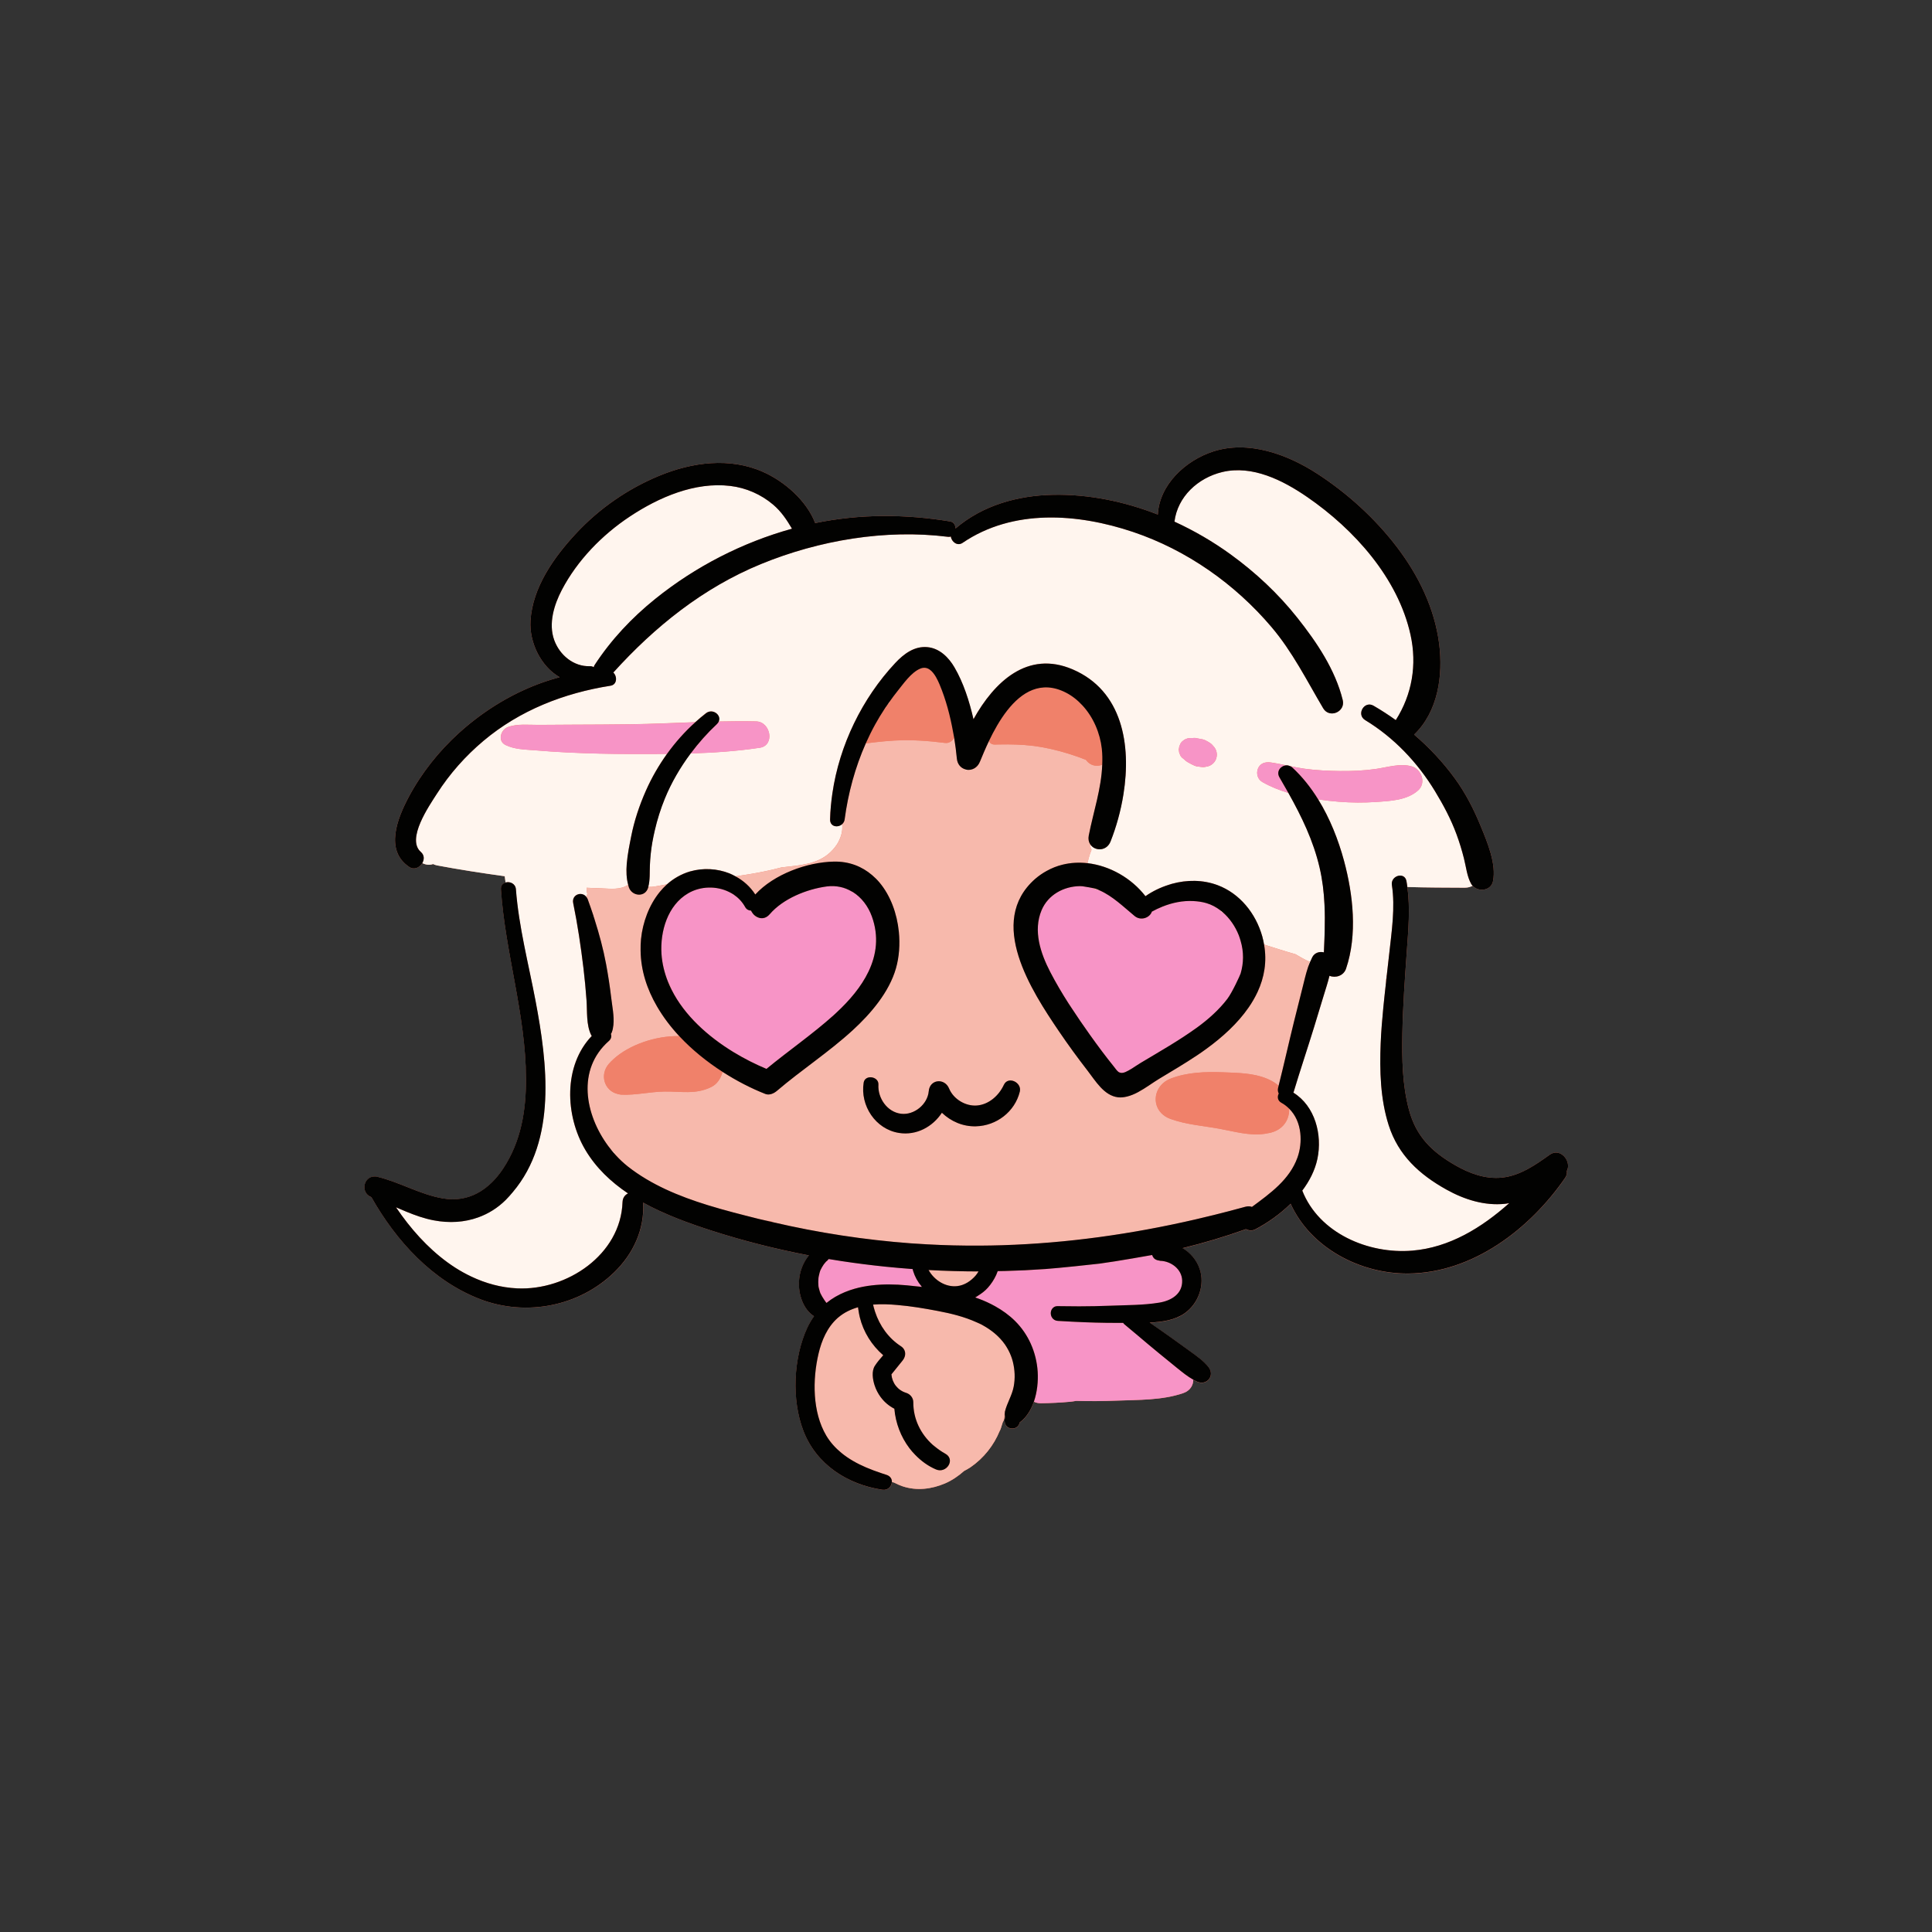 <svg xmlns="http://www.w3.org/2000/svg" xmlns:xlink="http://www.w3.org/1999/xlink" width="500" zoomAndPan="magnify" viewBox="0 0 375 375" height="500" preserveAspectRatio="xMidYMid meet" version="1.2"><rect x="0" y="0" width="375" height="375" fill="#333333" stroke="none"/><defs><clipPath id="0948104e2d"><path d="M 70 86 L 305 86 L 305 289.426 L 70 289.426 Z M 70 86 "/></clipPath><clipPath id="f876684b98"><path d="M 113 136 L 255 136 L 255 289.426 L 113 289.426 Z M 113 136 "/></clipPath><clipPath id="d844835356"><path d="M 70 86 L 305 86 L 305 289.426 L 70 289.426 Z M 70 86 "/></clipPath></defs><g id="3956e82339"><g clip-rule="nonzero" clip-path="url(#0948104e2d)"><path style=" stroke:none;fill-rule:nonzero;fill:#f0816a;fill-opacity:1;" d="M 300.801 224.129 C 298.02 226.125 295.043 228.203 291.543 228.57 C 288.305 228.914 285.176 227.742 282.414 226.148 C 277.855 223.512 274.871 220.555 273.488 215.441 C 272.188 210.621 272.105 205.504 272.199 200.539 C 272.301 195.25 272.688 189.945 273.059 184.668 C 273.352 180.551 273.746 176.289 273.168 172.168 C 276.875 172.281 280.602 172.289 284.305 172.301 C 284.926 172.301 285.426 172.152 285.836 171.922 C 286.941 173.195 289.406 172.898 289.785 171.07 C 290.484 167.711 288.684 163.465 287.422 160.391 C 286.082 157.109 284.453 153.914 282.355 151.051 C 280.062 147.906 277.406 145.09 274.484 142.586 C 279.125 138.113 280.133 131.105 279.336 124.922 C 278.453 118.066 275.324 111.676 271.168 106.219 C 266.91 100.629 261.535 95.742 255.641 91.922 C 249.887 88.195 242.355 85.422 235.523 87.617 C 230.09 89.363 225.035 94.09 224.734 99.871 C 218.23 97.328 211.285 95.902 204.402 96.039 C 197.523 96.176 190.742 98.07 185.469 102.578 C 185.453 101.934 185.133 101.324 184.406 101.207 C 175.555 99.758 166.906 99.75 158.227 101.527 C 156.531 97.113 152.184 93.398 148.117 91.598 C 141.648 88.727 134.367 89.703 127.992 92.332 C 121.902 94.844 116.355 98.668 111.863 103.488 C 107.566 108.09 103.363 113.984 102.969 120.477 C 102.707 124.734 105.008 129.383 108.629 131.445 C 101.391 133.348 94.633 137.246 89.129 142.227 C 85.191 145.789 81.809 150.035 79.312 154.727 C 77.156 158.797 74.598 165.066 79.445 168.285 C 80.414 168.93 81.477 168.371 81.973 167.52 C 82.637 167.855 83.383 167.965 84.07 167.707 C 84.297 167.82 84.539 167.918 84.824 167.969 C 89.168 168.785 93.559 169.465 97.973 170.074 C 98.02 170.48 98.09 170.887 98.137 171.297 C 97.609 171.453 97.191 171.887 97.242 172.625 C 98.07 184.965 102.055 196.871 102.109 209.312 C 102.137 215.535 101.152 221.57 97.664 226.844 C 94.941 230.953 90.996 233.48 85.977 232.621 C 81.559 231.867 77.629 229.473 73.285 228.43 C 70.699 227.805 69.707 231.469 72.109 232.395 C 76.926 240.906 83.984 248.66 93.266 252.199 C 102.102 255.57 112.398 253.605 119.23 246.965 C 122.922 243.375 125.152 238.621 124.844 233.438 C 129.086 235.773 133.762 237.465 138.191 238.891 C 144.344 240.875 150.641 242.461 157.02 243.684 C 155.848 245.09 155.188 246.91 155.094 248.766 C 154.969 251.188 155.871 254.129 158.016 255.488 C 157.527 256.176 157.086 256.914 156.703 257.742 C 153.992 263.605 153.629 271.727 155.961 277.77 C 158.477 284.285 164.516 288.152 171.262 289.172 C 172.367 289.336 173.086 288.504 173.117 287.668 C 173.254 287.707 173.391 287.73 173.527 287.77 C 174.094 288.066 174.664 288.32 175.195 288.496 C 177.934 289.406 180.824 289.047 183.426 287.934 C 184.797 287.344 186.027 286.5 187.137 285.512 C 187.535 285.293 187.949 285.09 188.32 284.836 C 190.949 283.031 192.898 280.551 194.047 277.73 C 194.156 277.551 194.234 277.359 194.297 277.148 C 194.316 277.031 194.367 276.922 194.398 276.809 C 194.477 276.566 194.562 276.324 194.633 276.074 C 194.641 276.055 194.652 276.039 194.656 276.023 C 194.832 275.75 194.926 275.449 194.938 275.133 C 194.98 274.949 194.988 274.766 194.969 274.582 C 194.992 274.453 195.023 274.332 195.043 274.203 C 195.004 274.496 195.027 274.793 195.129 275.074 C 194.746 275.992 195.191 277.293 196.488 277.293 C 197.324 277.293 197.789 276.75 197.934 276.117 C 199.25 275.145 200.129 273.691 200.68 272.086 C 201.082 272.27 201.527 272.383 202.012 272.379 C 203.891 272.355 205.82 272.258 207.695 272.09 C 208.082 272.051 208.48 271.996 208.871 271.918 C 211.453 271.984 214.043 271.973 216.625 271.871 C 220.926 271.707 225.57 271.82 229.668 270.41 C 231.023 269.941 231.609 268.883 231.609 267.816 C 231.859 267.953 232.105 268.094 232.363 268.207 C 234.277 269.035 235.875 267.016 234.559 265.363 C 233.578 264.125 232.262 263.227 230.988 262.297 C 229.785 261.418 228.578 260.555 227.367 259.688 C 225.973 258.688 224.559 257.719 223.148 256.734 C 225.598 256.633 228.059 256.266 229.965 254.918 C 232.613 253.051 233.922 249.418 232.855 246.309 C 232.27 244.598 231.062 243.184 229.551 242.289 C 233.711 241.27 237.812 240.051 241.844 238.602 C 242.391 238.887 243.047 238.957 243.66 238.637 C 246.012 237.406 248.438 235.707 250.508 233.668 C 254.367 242.223 264.023 247.297 273.324 247.219 C 285.887 247.109 296.938 238.574 303.793 228.656 C 304.098 228.215 304.176 227.758 304.121 227.324 C 305.117 225.418 302.852 222.656 300.801 224.129 Z M 300.801 224.129 "/></g><path style=" stroke:none;fill-rule:nonzero;fill:#fff5ee;fill-opacity:1;" d="M 237.141 177.176 C 237.062 177.016 236.969 176.863 236.883 176.707 C 237.027 176.816 237.172 176.93 237.309 177.047 C 237.246 177.086 237.195 177.133 237.141 177.176 Z M 187.438 150.113 C 187.5 149.879 187.559 149.641 187.633 149.402 C 187.547 149.387 187.469 149.355 187.391 149.332 C 187.41 149.59 187.422 149.855 187.438 150.113 Z M 114.52 129.309 C 114.809 129.297 115.039 129.379 115.246 129.496 C 115.289 129.371 115.312 129.238 115.398 129.109 C 118.609 124.188 122.617 119.922 127.188 116.246 C 134.969 109.98 144.102 105.293 153.73 102.621 C 152.723 100.93 151.684 99.32 150.059 97.941 C 147.727 95.965 144.824 94.691 141.785 94.324 C 134.895 93.484 127.891 96.52 122.262 100.25 C 116.887 103.812 112.059 108.758 109.059 114.5 C 107.551 117.379 106.418 121.035 107.574 124.234 C 108.629 127.156 111.344 129.422 114.52 129.309 Z M 213.434 172.824 C 213.195 172.719 212.969 172.602 212.73 172.516 C 212.824 172.598 212.926 172.672 213.027 172.746 C 213.242 172.801 213.41 172.832 213.434 172.824 Z M 115.168 177.695 C 115.25 177.953 115.328 178.215 115.406 178.473 C 115.383 178.27 115.363 178.066 115.34 177.871 C 115.285 177.816 115.227 177.758 115.168 177.695 Z M 98.129 171.301 C 98.082 170.898 98.012 170.492 97.961 170.078 C 93.547 169.465 89.156 168.793 84.812 167.973 C 84.527 167.922 84.281 167.824 84.059 167.711 C 83.375 167.969 82.629 167.859 81.961 167.527 C 82.359 166.848 82.402 165.988 81.688 165.367 C 78.805 162.859 83.324 156.375 84.809 154.051 C 87.285 150.184 90.34 146.742 93.852 143.789 C 100.895 137.867 109.477 134.52 118.504 133.098 C 119.797 132.895 119.836 131.285 119.043 130.539 C 127.105 121.621 136.5 114.078 147.715 109.48 C 158.965 104.867 171.875 102.668 183.996 104.195 C 184.203 104.227 184.391 104.203 184.559 104.141 C 184.684 105.145 185.809 106.07 186.832 105.371 C 196.617 98.711 209.188 99.637 219.934 103.254 C 230.34 106.762 239.676 113.324 246.77 121.676 C 250.879 126.512 253.629 132.062 256.832 137.48 C 258.039 139.52 261.188 138.164 260.625 135.887 C 259.172 129.98 255.566 124.645 251.832 119.934 C 248.09 115.211 243.668 111.086 238.789 107.555 C 235.445 105.137 231.797 103.008 227.961 101.25 C 228.566 96.418 232.496 92.77 237.219 91.629 C 243.074 90.211 249.066 93.258 253.754 96.488 C 262.848 102.75 271.355 112.195 273.785 123.223 C 275.066 129.023 274.086 134.805 270.922 139.773 C 269.535 138.777 268.094 137.844 266.605 136.98 C 264.801 135.934 263.199 138.695 264.977 139.77 C 270.559 143.152 275.152 148 278.531 153.566 C 280.156 156.242 281.629 159 282.711 161.941 C 283.273 163.465 283.75 165.023 284.148 166.602 C 284.574 168.242 284.734 170.137 285.586 171.617 C 285.652 171.738 285.75 171.82 285.836 171.922 C 285.426 172.152 284.918 172.301 284.305 172.301 C 280.598 172.289 276.875 172.273 273.168 172.168 C 273.117 171.785 273.066 171.398 272.992 171.016 C 272.641 169.141 269.883 169.961 270.164 171.793 C 270.836 176.129 270.117 180.801 269.648 185.117 C 269.496 186.504 269.336 187.887 269.176 189.277 C 268.973 189.438 269.242 189.898 269.016 190.023 C 269.004 190.266 269.016 190.512 269.02 190.758 C 268.84 192.363 268.66 193.973 268.504 195.582 C 268.281 197.883 268.09 200.184 267.996 202.496 C 267.781 207.781 267.922 213.336 269.551 218.414 C 271.414 224.227 275.512 227.984 280.777 230.91 C 284.215 232.824 288.141 234.074 292.105 233.66 C 292.395 233.633 292.672 233.574 292.949 233.527 C 287.578 238.309 281.336 242.148 274.137 242.746 C 265.605 243.457 256.016 239.363 252.773 231.098 C 254.184 229.215 255.246 227.141 255.711 224.926 C 256.695 220.25 255.262 214.68 251.039 212.078 C 251.055 212.043 251.082 212.02 251.094 211.98 C 252.348 207.793 253.75 203.633 255.039 199.449 C 255.672 197.395 256.297 195.344 256.914 193.289 C 257.297 192.023 257.734 190.719 258.055 189.398 C 259.195 189.875 260.789 189.438 261.27 188.016 C 263.504 181.422 262.656 173.668 260.871 167.062 C 259.77 162.992 258.141 158.844 255.859 155.16 C 257.207 155.359 258.539 155.504 259.816 155.609 C 262.273 155.809 264.742 155.82 267.199 155.652 C 269.926 155.465 273.121 155.316 275.25 153.414 C 276.863 151.973 275.934 149.32 274.02 148.754 C 271.781 148.094 269.207 148.953 266.957 149.266 C 264.68 149.582 262.355 149.684 260.062 149.656 C 257.781 149.629 255.469 149.516 253.211 149.207 C 252.27 149.082 251.34 148.891 250.402 148.699 C 250.168 148.59 249.922 148.539 249.68 148.551 C 248.664 148.34 247.652 148.125 246.621 147.984 C 245.594 147.844 244.586 148.145 244.168 149.188 C 243.789 150.133 244.102 151.262 245.016 151.785 C 246.559 152.672 248.285 153.363 250.078 153.906 C 252.652 158.5 254.91 163.145 256.129 168.375 C 256.695 170.797 256.977 173.199 257.09 175.598 C 257.168 177.285 257.168 178.973 257.125 180.664 C 257.113 181.156 257.098 181.648 257.082 182.137 C 257.051 183.039 257.012 183.945 256.969 184.855 C 256.152 184.648 255.219 184.891 254.746 185.738 C 254.699 185.824 254.668 185.926 254.621 186.016 C 254.5 186.246 254.395 186.484 254.289 186.727 C 253.312 186.297 252.363 185.758 251.434 185.207 C 250.379 184.91 249.332 184.59 248.285 184.262 C 247.539 184.027 246.793 183.793 246.039 183.555 C 245.809 183.477 245.578 183.406 245.352 183.332 C 245.258 182.805 245.152 182.273 244.996 181.73 C 244.371 179.512 243.285 177.426 241.801 175.691 C 240.336 173.98 238.496 172.613 236.336 171.805 C 233.465 170.73 230.355 170.742 227.453 171.543 C 227.254 171.602 227.062 171.66 226.867 171.727 C 225.254 172.238 223.711 172.973 222.328 173.941 C 219.602 170.426 215.406 168.039 211.09 167.535 C 211.141 167.234 211.203 166.938 211.285 166.633 C 211.441 166.059 211.637 165.484 211.863 164.926 C 211.684 164.574 211.59 164.203 211.566 163.82 C 211.703 164.047 211.883 164.238 212.09 164.395 C 213.141 165.18 214.895 164.973 215.551 163.316 C 216.648 160.551 217.539 157.395 218.059 154.129 C 219.582 144.562 217.859 134.07 208.211 129.922 C 199.418 126.145 192.973 132.363 188.945 139.59 C 188.133 136.035 186.992 132.508 185.258 129.531 C 184.125 127.582 182.344 125.809 179.996 125.598 C 177.461 125.367 175.414 126.914 173.766 128.676 C 167.344 135.535 162.93 144.602 161.562 153.965 C 161.316 155.648 161.156 157.344 161.113 159.031 C 161.074 160.488 162.652 160.719 163.469 159.938 C 163.492 160.316 163.508 160.699 163.469 161.086 C 163.398 161.832 163.172 162.512 162.859 163.148 C 162.828 163.219 162.805 163.289 162.77 163.363 C 162.363 164.117 161.816 164.801 161.164 165.422 C 158.648 167.805 155.113 167.961 151.855 168.344 C 151.793 168.348 151.738 168.355 151.676 168.363 C 151.512 168.402 151.344 168.449 151.18 168.488 C 149.457 168.938 147.715 169.293 145.961 169.594 C 144.898 169.777 143.828 169.938 142.762 170.094 C 142.375 169.887 141.988 169.676 141.578 169.512 C 139.191 168.57 136.473 168.41 133.93 169.137 C 133.039 169.391 132.219 169.754 131.449 170.191 C 130.727 170.609 130.051 171.094 129.438 171.648 C 128.598 171.805 127.758 171.965 126.914 172.102 C 126.535 172.16 126.176 172.16 125.828 172.113 C 126.188 170.75 126.074 169.352 126.133 167.949 C 126.199 166.453 126.348 164.969 126.605 163.492 C 126.742 162.715 126.902 161.941 127.082 161.172 C 127.574 159.066 128.219 156.988 129.039 154.992 C 130.309 151.891 132.016 148.945 134.043 146.238 C 138.531 146.102 143.016 145.801 147.465 145.133 C 150.449 144.684 149.598 140.09 146.77 140.02 C 144.344 139.961 141.918 139.988 139.484 140.039 C 140.074 138.777 138.309 137.414 137.012 138.422 C 136.293 138.977 135.605 139.562 134.934 140.168 C 130.805 140.316 126.672 140.512 122.539 140.574 C 118.633 140.629 114.719 140.641 110.809 140.656 C 108.723 140.668 106.641 140.68 104.555 140.695 C 102.598 140.711 100.434 140.43 98.578 141.121 C 97.184 141.637 96.52 143.824 98.125 144.602 C 99.895 145.461 101.84 145.465 103.773 145.621 C 105.855 145.789 107.941 145.938 110.031 146.039 C 114.203 146.246 118.367 146.336 122.547 146.344 C 124.844 146.348 127.145 146.348 129.449 146.324 C 127.863 148.539 126.488 150.914 125.367 153.438 C 124.098 156.309 123.102 159.273 122.5 162.355 C 122.191 163.914 121.797 165.801 121.645 167.664 C 121.531 169.09 121.578 170.484 121.922 171.715 C 120.508 172.77 118.41 172.484 116.73 172.422 C 115.77 172.387 114.812 172.352 113.855 172.312 C 113.832 172.734 113.887 173.125 114.012 173.484 C 113.992 173.535 113.969 173.586 113.949 173.645 C 113.902 173.82 113.879 173.988 113.855 174.164 C 113.016 172.898 110.898 173.582 111.246 175.289 C 112.105 179.469 112.73 183.711 113.246 187.949 C 113.492 190 113.68 192.051 113.832 194.105 C 113.996 196.328 113.746 198.883 114.746 200.918 C 114.773 200.98 114.82 201.012 114.855 201.07 C 109.312 206.852 109.66 216.527 113.594 223.168 C 115.668 226.672 118.574 229.41 121.891 231.633 C 121.309 231.918 120.852 232.465 120.824 233.332 C 120.465 243.559 109.984 250.508 100.383 250.066 C 97.203 249.918 94.227 249.082 91.461 247.77 C 90.395 247.266 89.355 246.695 88.355 246.051 C 84.305 243.449 80.812 239.824 77.941 235.879 C 77.566 235.363 77.203 234.844 76.852 234.324 C 77.508 234.613 78.164 234.891 78.82 235.16 C 80.547 235.875 82.309 236.508 84.184 236.859 C 87.203 237.438 90.148 237.254 92.84 236.273 C 94.77 235.57 96.574 234.473 98.164 232.887 C 98.656 232.395 99.102 231.879 99.535 231.359 C 108.086 221.234 106.234 206.379 103.941 194.27 C 102.578 187.086 100.688 179.914 100.125 172.605 C 100.059 171.496 98.953 171.059 98.129 171.301 Z M 228.836 145.789 C 228.836 145.992 228.891 146.18 228.988 146.355 C 229.078 146.637 229.234 146.875 229.449 147.078 C 229.551 147.152 229.645 147.234 229.742 147.309 C 229.789 147.348 229.832 147.379 229.875 147.422 C 230.059 147.613 230.262 147.781 230.496 147.914 C 230.711 148.035 230.934 148.16 231.156 148.277 C 231.266 148.34 231.379 148.391 231.496 148.449 C 231.723 148.562 231.953 148.656 232.188 148.734 C 232.445 148.773 232.699 148.805 232.953 148.84 C 233.008 148.844 233.059 148.855 233.109 148.859 C 233.234 148.871 233.352 148.891 233.473 148.895 C 233.777 148.906 234.145 148.805 234.461 148.746 C 234.855 148.633 235.207 148.434 235.5 148.141 C 235.793 147.848 235.996 147.5 236.102 147.102 C 236.215 146.688 236.215 146.266 236.102 145.852 C 235.988 145.453 235.793 145.105 235.5 144.812 C 235.438 144.738 235.371 144.656 235.305 144.586 C 235.102 144.359 234.836 144.188 234.578 144.027 C 234.211 143.801 233.828 143.605 233.406 143.5 C 233.195 143.449 232.973 143.418 232.762 143.383 C 232.66 143.363 232.562 143.348 232.465 143.328 C 232.434 143.324 232.41 143.32 232.383 143.316 C 232.082 143.223 231.781 143.211 231.48 143.266 C 231.508 143.258 231.531 143.254 231.562 143.254 C 231.391 143.254 231.215 143.254 231.047 143.254 C 230.848 143.281 230.648 143.305 230.453 143.336 C 230.273 143.41 230.094 143.484 229.918 143.562 C 229.766 143.68 229.617 143.793 229.465 143.91 C 229.246 144.113 229.094 144.355 229.004 144.633 C 228.902 144.809 228.852 144.996 228.852 145.199 C 228.781 145.395 228.781 145.59 228.836 145.789 Z M 118.078 222.469 C 118.527 223.074 119 223.652 119.5 224.199 C 119.402 224.023 119.316 223.844 119.23 223.664 C 118.832 223.293 118.441 222.895 118.078 222.469 Z M 253.879 187.812 C 254 187.449 254.137 187.098 254.285 186.75 C 254.219 186.754 254.148 186.773 254.078 186.777 C 254.02 187.125 253.949 187.469 253.879 187.812 Z M 253.879 187.812 "/><g clip-rule="nonzero" clip-path="url(#f876684b98)"><path style=" stroke:none;fill-rule:nonzero;fill:#f7b9ac;fill-opacity:1;" d="M 248.293 184.273 C 247.547 184.035 246.801 183.805 246.051 183.562 C 245.82 183.488 245.586 183.418 245.359 183.34 C 245.945 186.664 245.395 189.73 244.105 192.52 C 243.613 193.578 243.023 194.598 242.344 195.574 C 240.215 198.645 237.277 201.309 234.207 203.547 C 233.578 204 232.949 204.449 232.32 204.863 C 229.93 206.457 227.449 207.914 224.984 209.402 C 223.77 210.133 222.379 211.195 220.91 211.98 C 220.203 212.359 219.48 212.66 218.754 212.84 C 218.172 212.98 217.59 213.055 217.012 212.984 C 214.281 212.66 212.621 209.773 211.09 207.801 C 209.164 205.312 207.305 202.77 205.539 200.164 C 200.23 192.332 191.473 178.941 200.91 170.609 C 201.281 170.281 201.664 170.004 202.051 169.73 C 202.41 169.48 202.773 169.262 203.145 169.055 C 204.148 168.492 205.195 168.086 206.273 167.824 C 207.062 167.629 207.859 167.512 208.672 167.469 C 209.48 167.426 210.293 167.453 211.105 167.551 C 211.156 167.246 211.219 166.949 211.297 166.648 C 211.453 166.07 211.652 165.5 211.879 164.938 C 211.699 164.59 211.605 164.215 211.582 163.832 C 211.316 163.395 211.199 162.832 211.332 162.164 C 212.242 157.535 213.777 153.109 213.945 148.434 C 212.902 148.859 211.59 148.633 210.777 147.484 C 210.199 147.258 209.617 147.031 209.031 146.828 C 206.805 146.051 204.547 145.438 202.199 145.016 C 200.059 144.633 197.875 144.496 195.695 144.48 C 194.82 144.477 193.953 144.48 193.086 144.512 C 192.547 144.523 192.168 144.254 191.938 143.883 C 191.266 145.289 190.695 146.652 190.215 147.832 C 189.719 149.066 188.621 149.559 187.637 149.398 C 187.566 149.637 187.508 149.875 187.441 150.109 C 187.422 149.852 187.414 149.586 187.395 149.324 C 186.559 149.094 185.848 148.395 185.734 147.227 C 185.609 145.895 185.43 144.562 185.219 143.227 C 184.836 143.844 184.195 144.293 183.449 144.199 C 181.84 143.996 180.234 143.836 178.625 143.746 C 177.602 143.688 176.578 143.652 175.547 143.664 C 173.02 143.699 170.539 143.969 168.043 144.289 C 165.977 148.957 164.617 153.941 163.945 159.039 C 163.895 159.426 163.715 159.719 163.477 159.945 C 163.5 160.32 163.516 160.703 163.477 161.09 C 163.406 161.836 163.18 162.516 162.867 163.152 C 162.875 163.215 162.879 163.277 162.883 163.34 C 162.852 163.348 162.812 163.355 162.777 163.367 C 162.375 164.121 161.824 164.805 161.176 165.426 C 158.656 167.809 155.121 167.965 151.863 168.348 C 151.801 168.352 151.746 168.363 151.684 168.367 C 151.52 168.41 151.355 168.457 151.188 168.492 C 149.465 168.941 147.723 169.297 145.973 169.598 C 144.91 169.781 143.84 169.941 142.77 170.098 C 144.301 170.926 145.617 172.105 146.594 173.609 C 150.223 169.668 156.66 167.332 161.84 167.227 C 164.859 167.168 167.332 168.191 169.273 169.859 C 169.777 170.289 170.246 170.746 170.676 171.254 C 172.844 173.82 174.105 177.309 174.461 180.844 C 174.703 183.281 174.523 185.734 173.906 187.922 C 172.59 192.57 168.992 196.766 165.5 199.965 C 160.871 204.203 155.566 207.656 150.793 211.73 C 150.207 212.23 149.332 212.633 148.543 212.324 C 145.816 211.254 142.973 209.797 140.234 208.031 C 139.938 209.285 139.211 210.414 138.059 210.984 C 136.512 211.75 135.02 211.945 133.5 211.965 C 132.051 211.984 130.578 211.844 129 211.863 C 126.188 211.898 123.43 212.594 120.613 212.473 C 120.359 212.461 120.133 212.395 119.906 212.34 C 117.309 211.734 116.344 208.633 118.148 206.516 C 118.43 206.188 118.746 205.871 119.082 205.57 C 122.109 202.809 127.23 201.016 131.84 201.105 C 130.164 199.312 128.699 197.367 127.504 195.309 C 125.57 191.984 124.387 188.355 124.336 184.504 C 124.324 183.762 124.34 183.02 124.414 182.266 C 124.746 179.004 125.977 175.656 128.07 173.098 C 128.496 172.582 128.949 172.098 129.441 171.652 C 128.602 171.809 127.762 171.969 126.918 172.105 C 126.539 172.168 126.18 172.168 125.832 172.121 C 125.816 172.168 125.816 172.219 125.805 172.266 C 125.242 174.207 122.719 173.988 122.074 172.266 C 122.008 172.09 121.973 171.902 121.922 171.723 C 120.508 172.781 118.41 172.492 116.73 172.43 C 115.77 172.398 114.812 172.359 113.855 172.324 C 113.832 172.742 113.887 173.133 114.012 173.492 C 113.992 173.547 113.969 173.598 113.949 173.652 C 113.902 173.828 113.879 174 113.855 174.172 C 113.93 174.281 114.012 174.379 114.059 174.523 C 114.441 175.574 114.809 176.629 115.156 177.691 C 115.219 177.746 115.27 177.809 115.336 177.863 C 115.359 178.066 115.375 178.27 115.402 178.469 C 116.309 181.309 117.082 184.184 117.633 187.125 C 118.031 189.285 118.367 191.457 118.621 193.637 C 118.812 195.238 119.23 197.223 119.051 198.961 C 119 199.469 118.902 199.957 118.727 200.41 C 118.688 200.508 118.621 200.594 118.57 200.684 C 118.723 201.125 118.652 201.625 118.168 202.055 C 111.887 207.598 113.539 216.355 118.066 222.465 C 118.43 222.891 118.816 223.285 119.223 223.66 C 119.309 223.84 119.387 224.02 119.492 224.195 C 120.23 225.004 121.02 225.75 121.848 226.402 C 126.336 229.938 131.77 232.188 137.34 233.91 C 140.645 234.934 144.004 235.773 147.227 236.586 C 147.652 236.695 148.078 236.773 148.504 236.879 C 148.91 236.941 149.309 236.988 149.715 237.035 C 149.816 237.102 149.922 237.164 150.027 237.23 C 158.824 239.281 167.762 240.656 176.773 241.328 C 177.805 241.402 178.84 241.465 179.871 241.52 C 183.355 241.715 186.832 241.797 190.297 241.773 C 191.711 241.766 193.117 241.738 194.523 241.695 C 207.176 241.309 219.695 239.543 232.082 236.676 C 233.273 236.398 234.469 236.113 235.664 235.816 C 237.684 235.316 239.699 234.793 241.711 234.234 C 242.207 234.098 242.641 234.121 243.004 234.258 C 246.547 231.629 250.293 228.98 251.84 224.672 C 252.371 223.18 252.566 221.504 252.383 219.898 C 252.18 218.113 251.488 216.438 250.223 215.191 C 250.238 215.859 250.129 216.512 249.895 217.121 C 249.395 218.383 248.336 219.422 246.613 219.855 C 246.504 219.883 246.395 219.891 246.281 219.918 C 246.035 219.969 245.789 220.02 245.551 220.055 C 242.516 220.5 239.68 219.625 236.633 219.074 C 233.473 218.504 230.215 218.273 227.184 217.18 C 224.273 216.129 223.625 213.145 225.012 211.078 C 225.496 210.355 226.223 209.742 227.184 209.363 C 230.398 208.098 234.035 207.996 237.453 208.129 C 240.215 208.234 243.285 208.266 245.875 209.352 C 246.566 209.637 247.23 209.988 247.836 210.453 C 247.953 210.543 248.062 210.648 248.172 210.746 C 249.207 206.641 250.125 202.496 251.141 198.379 C 251.672 196.211 252.223 194.055 252.77 191.891 C 253.109 190.551 253.414 189.141 253.863 187.797 C 253.934 187.453 254.004 187.109 254.066 186.766 C 254.133 186.758 254.203 186.742 254.273 186.734 C 254.273 186.73 254.281 186.727 254.285 186.723 C 253.309 186.293 252.359 185.754 251.43 185.203 C 250.383 184.918 249.336 184.598 248.293 184.273 Z M 197.945 211.891 C 196.98 215.785 193.426 218.516 189.426 218.617 C 186.879 218.684 184.566 217.656 182.82 215.984 C 181.047 218.695 177.891 220.445 174.488 219.902 C 169.918 219.176 166.934 214.586 167.637 210.141 C 167.898 208.504 170.594 208.91 170.5 210.527 C 170.348 213.117 172.176 215.832 174.871 216.176 C 177.426 216.504 180.043 214.359 180.266 211.809 C 180.469 209.453 183.355 209.199 184.215 211.277 C 185.062 213.336 187.406 214.75 189.613 214.578 C 191.949 214.391 193.891 212.637 194.84 210.582 C 195.676 208.77 198.391 210.102 197.945 211.891 Z M 189.926 246.785 C 186.695 246.781 183.469 246.691 180.234 246.512 C 181.344 248.512 183.562 249.891 185.793 249.633 C 187.195 249.469 188.418 248.668 189.367 247.582 C 189.539 247.387 189.746 247.086 189.926 246.785 Z M 187.559 248.652 C 187.551 248.66 187.547 248.66 187.535 248.664 C 187.555 248.652 187.574 248.641 187.594 248.625 C 187.582 248.637 187.57 248.645 187.559 248.652 Z M 212.406 172.43 C 212.516 172.461 212.625 172.477 212.73 172.516 C 212.824 172.598 212.926 172.672 213.027 172.746 C 212.645 172.652 212.109 172.484 211.848 172.309 C 212.062 172.352 212.25 172.395 212.406 172.43 Z M 219.035 207.797 C 219.234 207.641 219.438 207.496 219.684 207.418 C 219.465 207.551 219.254 207.68 219.035 207.797 Z M 207.758 195.184 C 207.777 195.254 207.801 195.328 207.82 195.402 C 207.695 195.215 207.57 195.027 207.445 194.836 C 207.551 194.949 207.652 195.07 207.758 195.184 Z M 217.086 208.059 C 217.195 208.051 217.359 208.145 217.531 208.234 C 217.363 208.211 217.219 208.156 217.086 208.059 Z M 195.059 274.008 C 195.043 274.066 195.055 274.133 195.043 274.195 C 195.023 274.324 194.992 274.445 194.969 274.574 C 194.98 274.758 194.98 274.941 194.938 275.125 C 194.926 275.441 194.832 275.738 194.656 276.012 C 194.648 276.031 194.637 276.047 194.633 276.066 C 194.562 276.316 194.477 276.555 194.398 276.801 C 194.367 276.914 194.32 277.023 194.297 277.141 C 194.242 277.348 194.156 277.543 194.047 277.723 C 192.895 280.543 190.945 283.027 188.32 284.828 C 187.949 285.082 187.535 285.285 187.137 285.504 C 186.02 286.488 184.797 287.34 183.426 287.926 C 180.824 289.039 177.93 289.398 175.195 288.484 C 174.668 288.305 174.094 288.055 173.527 287.758 C 173.391 287.727 173.254 287.699 173.117 287.66 C 173.117 287.621 173.133 287.578 173.133 287.543 C 173.109 287.004 172.781 286.488 172.062 286.262 C 171.73 286.16 171.398 286.047 171.074 285.938 C 170.059 285.602 169.059 285.227 168.078 284.809 C 166.359 284.07 164.738 283.168 163.32 282.004 C 162.195 281.074 161.188 279.992 160.395 278.656 C 157.691 274.086 157.703 267.785 158.891 262.742 C 159.492 260.164 160.582 257.609 162.602 255.82 C 162.633 255.793 162.664 255.766 162.695 255.734 C 163.832 254.758 165.148 254.129 166.551 253.734 C 166.566 253.855 166.578 253.98 166.598 254.105 C 166.609 254.188 166.633 254.262 166.641 254.34 C 166.715 254.801 166.805 255.32 166.891 255.664 C 167.605 258.551 169.188 261.074 171.441 263.047 C 170.863 263.703 170.289 264.375 169.828 265.082 C 169.137 266.141 169.398 267.75 169.77 268.895 C 170.047 269.734 170.445 270.492 170.941 271.168 C 171.641 272.117 172.543 272.883 173.605 273.43 C 173.836 276.191 174.855 278.879 176.523 281.082 C 176.871 281.547 177.254 281.98 177.66 282.395 C 178.809 283.57 180.145 284.559 181.688 285.215 C 183.723 286.078 185.539 283.273 183.477 282.148 C 182.754 281.754 182.094 281.281 181.469 280.777 C 181.328 280.664 181.184 280.555 181.051 280.438 C 178.715 278.344 177.262 275.445 177.277 272.164 C 177.281 271.32 176.688 270.598 175.898 270.352 C 174.234 269.836 173.172 268.426 173.035 266.758 C 173.762 265.859 174.488 264.949 175.219 264.051 C 175.406 263.816 175.539 263.566 175.621 263.309 C 175.688 263.102 175.711 262.895 175.699 262.684 C 175.676 262.152 175.414 261.645 174.863 261.293 C 172.434 259.715 170.754 257.316 169.855 254.605 C 169.816 254.488 169.785 254.367 169.746 254.242 C 169.648 253.891 169.531 253.441 169.473 253.219 C 170.301 253.152 171.125 253.141 171.941 253.164 C 172.688 253.18 173.438 253.234 174.184 253.301 C 176.816 253.52 179.449 253.965 182.027 254.457 C 184.582 254.941 187.184 255.574 189.562 256.656 C 189.941 256.875 190.352 257.059 190.762 257.23 C 192.48 258.18 193.977 259.41 195.062 260.957 C 195.066 260.965 195.07 260.977 195.082 260.98 C 195.273 261.254 195.445 261.547 195.609 261.84 C 195.66 261.93 195.711 262.016 195.758 262.105 C 196.109 262.785 196.398 263.508 196.598 264.285 C 196.996 265.863 197.07 267.539 196.766 269.141 C 196.441 270.867 195.477 272.297 195.062 273.988 C 195.059 274 195.059 274 195.059 274.008 Z M 171.727 137.547 C 171.828 137.391 171.941 137.234 172.051 137.078 C 172.008 137.238 172.07 137.434 171.727 137.547 Z M 145.914 177.02 C 145.84 176.926 145.758 176.832 145.68 176.738 C 145.707 176.738 145.73 176.738 145.758 176.738 C 145.809 176.836 145.859 176.93 145.914 177.02 Z M 165.328 173.035 C 165.395 173.074 165.465 173.098 165.527 173.133 C 165.535 173.141 165.547 173.145 165.551 173.148 C 165.531 173.148 165.516 173.145 165.5 173.145 C 165.438 173.145 165.379 173.098 165.328 173.035 Z M 146.75 178.102 C 146.609 177.918 146.473 177.727 146.324 177.547 C 146.477 177.699 146.648 177.824 146.828 177.926 C 146.809 177.988 146.773 178.039 146.75 178.102 Z M 130.008 191.16 C 130.125 191.48 130.242 191.801 130.363 192.113 C 130.109 191.605 129.871 191.09 129.66 190.566 C 129.77 190.762 129.891 190.961 130.008 191.16 Z M 172.355 136.848 C 172.254 136.871 172.191 136.906 172.145 136.941 C 172.316 136.695 172.48 136.445 172.66 136.207 C 172.668 136.227 172.676 136.25 172.684 136.266 C 172.84 136.617 172.047 136.66 172.355 136.848 Z M 172.355 136.848 "/></g><path style=" stroke:none;fill-rule:nonzero;fill:#f0816a;fill-opacity:1;" d="M 185.008 142.121 C 185.074 142.496 185.156 142.863 185.215 143.234 C 184.832 143.855 184.188 144.301 183.445 144.207 C 181.832 144.004 180.227 143.844 178.617 143.754 C 177.598 143.699 176.574 143.66 175.539 143.676 C 173.016 143.707 170.535 143.977 168.039 144.297 C 168.594 143.039 169.203 141.801 169.875 140.59 C 170.449 139.555 171.066 138.539 171.723 137.543 C 172.066 137.43 172.004 137.234 172.047 137.074 C 172.078 137.027 172.113 136.98 172.141 136.938 C 172.188 136.898 172.246 136.867 172.348 136.844 C 172.043 136.648 172.836 136.613 172.68 136.262 C 172.668 136.242 172.664 136.219 172.656 136.199 C 173.148 135.52 173.633 134.836 174.168 134.18 C 175.344 132.734 176.844 130.504 178.629 129.77 C 180.008 129.203 180.988 130.234 181.664 131.406 C 181.953 131.898 182.188 132.418 182.371 132.859 C 183.613 135.809 184.434 138.949 185.008 142.121 Z M 245.891 209.363 C 243.297 208.277 240.23 208.25 237.469 208.141 C 234.051 208.004 230.41 208.113 227.199 209.379 C 226.23 209.762 225.508 210.371 225.027 211.094 C 223.645 213.164 224.289 216.145 227.199 217.191 C 230.23 218.289 233.488 218.52 236.645 219.09 C 239.695 219.641 242.527 220.52 245.562 220.066 C 245.805 220.031 246.051 219.98 246.297 219.93 C 246.406 219.906 246.512 219.898 246.625 219.867 C 248.348 219.43 249.41 218.395 249.906 217.137 C 250.148 216.531 250.254 215.875 250.238 215.203 C 249.809 214.781 249.332 214.391 248.762 214.086 C 247.957 213.656 247.891 212.871 248.223 212.27 C 248.059 211.965 247.98 211.598 248.09 211.168 C 248.121 211.035 248.152 210.898 248.188 210.766 C 248.082 210.668 247.973 210.562 247.855 210.473 C 247.246 210 246.578 209.652 245.891 209.363 Z M 213.863 145.355 C 213.527 142.293 212.223 139.219 210.109 136.93 C 209.18 135.922 208.105 135.051 206.863 134.422 C 204.461 133.203 202.324 133.18 200.43 133.91 C 196.664 135.359 193.871 139.809 191.926 143.891 C 192.16 144.262 192.535 144.535 193.074 144.52 C 193.941 144.496 194.812 144.488 195.684 144.492 C 197.867 144.504 200.047 144.641 202.191 145.023 C 204.539 145.445 206.793 146.055 209.023 146.836 C 209.609 147.039 210.188 147.266 210.77 147.492 C 211.582 148.641 212.895 148.863 213.938 148.441 C 213.98 147.418 213.98 146.398 213.863 145.355 Z M 119.086 205.578 C 118.75 205.887 118.438 206.203 118.156 206.527 C 116.348 208.641 117.316 211.742 119.91 212.348 C 120.145 212.398 120.363 212.465 120.621 212.48 C 123.434 212.602 126.191 211.906 129.004 211.871 C 130.582 211.852 132.055 211.992 133.504 211.977 C 135.023 211.957 136.516 211.758 138.062 210.992 C 139.215 210.426 139.938 209.293 140.242 208.043 C 137.215 206.098 134.32 203.766 131.848 201.117 C 127.234 201.027 122.117 202.816 119.086 205.578 Z M 119.086 205.578 "/><path style=" stroke:none;fill-rule:nonzero;fill:#f794c6;fill-opacity:1;" d="M 228.484 265.547 C 229.488 266.352 230.488 267.18 231.613 267.801 C 231.609 268.871 231.027 269.926 229.672 270.395 C 225.57 271.805 220.93 271.691 216.629 271.859 C 214.043 271.957 211.457 271.973 208.875 271.906 C 208.484 271.98 208.086 272.039 207.699 272.074 C 205.828 272.25 203.898 272.34 202.016 272.363 C 201.531 272.367 201.086 272.254 200.684 272.07 C 201.332 270.191 201.535 268.102 201.422 266.277 C 201.305 264.375 200.844 262.523 200.074 260.816 C 199.344 259.195 198.332 257.707 197.051 256.43 C 195.879 255.27 194.562 254.328 193.156 253.543 C 192.16 252.992 191.121 252.512 190.043 252.109 C 189.797 252.016 189.543 251.934 189.293 251.844 C 189.5 251.738 189.691 251.602 189.887 251.473 C 190.574 251.047 191.215 250.562 191.754 249.953 C 192.387 249.242 192.957 248.391 193.371 247.473 C 193.48 247.227 193.578 246.98 193.664 246.73 C 194.152 246.723 194.637 246.719 195.125 246.703 C 196.402 246.668 197.684 246.625 198.957 246.562 C 200.301 246.496 201.648 246.414 202.988 246.32 C 205.34 246.156 212.312 245.418 213.449 245.273 C 216.793 244.84 223.57 243.617 223.641 243.602 C 223.695 243.801 223.789 243.984 223.922 244.148 C 223.941 244.172 223.957 244.195 223.98 244.219 C 224.211 244.465 224.559 244.625 224.988 244.684 C 225.066 244.691 225.125 244.727 225.211 244.73 C 227.305 244.797 229.391 246.336 229.465 248.531 C 229.555 251.164 227.363 252.457 225.047 252.848 C 221.934 253.359 218.672 253.316 215.527 253.445 C 213.516 253.527 211.508 253.562 209.496 253.566 C 208.457 253.574 207.418 253.562 206.379 253.539 C 206.023 253.535 205.676 253.539 205.32 253.531 C 204.766 253.516 204.395 253.77 204.18 254.125 C 203.875 254.613 203.891 255.281 204.227 255.773 C 204.453 256.109 204.805 256.359 205.32 256.391 C 206.242 256.449 207.168 256.496 208.094 256.543 C 208.273 256.551 208.457 256.562 208.637 256.57 C 211.305 256.703 213.969 256.777 216.637 256.777 C 217.098 256.777 217.559 256.777 218.016 256.773 C 218.078 256.848 218.109 256.93 218.191 257 C 219.004 257.684 219.82 258.359 220.633 259.043 C 222.09 260.277 223.543 261.516 225.027 262.723 C 225.891 263.426 226.754 264.129 227.617 264.832 C 227.902 265.074 228.191 265.316 228.484 265.547 Z M 158.879 249.77 C 158.871 249.707 158.867 249.648 158.855 249.59 C 158.848 249.602 158.859 249.684 158.879 249.77 Z M 267.207 155.66 C 269.93 155.473 273.125 155.328 275.254 153.422 C 276.871 151.984 275.941 149.332 274.023 148.766 C 271.785 148.102 269.211 148.961 266.961 149.273 C 264.684 149.59 262.363 149.695 260.066 149.664 C 257.789 149.637 255.473 149.523 253.219 149.219 C 252.273 149.09 251.344 148.902 250.406 148.707 C 250.555 148.773 250.695 148.848 250.828 148.973 C 252.781 150.766 254.445 152.879 255.867 155.172 C 257.211 155.367 258.543 155.516 259.82 155.617 C 262.277 155.816 264.746 155.832 267.207 155.66 Z M 229.449 147.074 C 229.551 147.148 229.645 147.23 229.742 147.305 C 229.789 147.344 229.832 147.375 229.875 147.418 C 230.059 147.605 230.262 147.777 230.496 147.91 C 230.711 148.031 230.934 148.156 231.156 148.273 C 231.266 148.336 231.379 148.387 231.496 148.441 C 231.723 148.555 231.953 148.652 232.188 148.73 C 232.445 148.77 232.699 148.801 232.953 148.836 C 233.008 148.84 233.059 148.848 233.109 148.855 C 233.234 148.867 233.352 148.887 233.473 148.891 C 233.777 148.902 234.145 148.801 234.461 148.742 C 234.855 148.629 235.207 148.43 235.5 148.137 C 235.793 147.844 235.996 147.492 236.102 147.098 C 236.215 146.684 236.215 146.262 236.102 145.848 C 235.988 145.449 235.793 145.102 235.5 144.809 C 235.438 144.73 235.371 144.652 235.305 144.582 C 235.102 144.355 234.836 144.184 234.578 144.023 C 234.211 143.797 233.828 143.598 233.406 143.496 C 233.195 143.441 232.973 143.414 232.762 143.379 C 232.66 143.359 232.562 143.344 232.465 143.324 C 232.434 143.32 232.41 143.316 232.383 143.312 C 232.082 143.215 231.781 143.207 231.48 143.258 C 231.508 143.254 231.531 143.25 231.562 143.25 C 231.391 143.25 231.215 143.25 231.047 143.25 C 230.848 143.277 230.648 143.301 230.453 143.328 C 230.273 143.406 230.094 143.48 229.918 143.555 C 229.766 143.676 229.617 143.789 229.465 143.906 C 229.246 144.109 229.094 144.352 229.004 144.629 C 228.902 144.805 228.852 144.992 228.852 145.195 C 228.801 145.395 228.801 145.59 228.852 145.789 C 228.852 145.992 228.902 146.18 229.004 146.355 C 229.078 146.637 229.234 146.871 229.449 147.074 Z M 244.172 149.199 C 243.793 150.145 244.105 151.27 245.02 151.797 C 246.566 152.684 248.289 153.371 250.082 153.914 C 249.516 152.906 248.941 151.898 248.348 150.887 C 247.668 149.723 248.617 148.617 249.688 148.562 C 248.672 148.348 247.656 148.137 246.625 147.996 C 245.598 147.852 244.59 148.148 244.172 149.199 Z M 134.055 146.254 C 138.547 146.117 143.031 145.812 147.477 145.148 C 150.461 144.699 149.613 140.105 146.785 140.035 C 144.355 139.973 141.93 140 139.5 140.055 C 139.418 140.223 139.305 140.391 139.137 140.551 C 137.293 142.281 135.59 144.203 134.055 146.254 Z M 177.254 246.699 C 177.215 246.578 177.191 246.445 177.16 246.316 C 177.043 246.309 176.922 246.297 176.805 246.289 C 175.164 246.164 173.523 246.023 171.887 245.855 C 169.062 245.566 166.25 245.207 163.445 244.781 C 162.586 244.648 161.727 244.512 160.867 244.371 C 160.785 244.453 160.719 244.543 160.633 244.613 C 160.898 244.406 160.355 244.895 160.367 244.852 C 160.242 244.996 160.125 245.152 160.004 245.289 C 159.984 245.312 159.934 245.379 159.895 245.43 C 159.652 245.777 159.449 246.137 159.266 246.516 C 159.242 246.57 159.219 246.633 159.211 246.656 C 159.168 246.781 159.125 246.906 159.094 247.031 C 159.027 247.262 158.969 247.496 158.926 247.738 C 158.906 247.848 158.895 247.953 158.875 248.066 C 158.875 248.074 158.875 248.074 158.875 248.078 C 158.875 248.086 158.875 248.094 158.875 248.102 C 158.855 248.348 158.836 248.586 158.836 248.828 C 158.836 249.074 158.848 249.316 158.871 249.559 C 158.875 249.633 158.883 249.703 158.895 249.773 C 158.914 249.863 158.938 249.953 158.941 249.973 C 158.992 250.207 159.055 250.441 159.129 250.668 C 159.168 250.781 159.219 250.895 159.246 251.008 C 159.48 251.457 159.711 251.883 160 252.293 C 160.059 252.383 160.121 252.473 160.184 252.562 C 160.215 252.609 160.242 252.652 160.266 252.68 C 160.25 252.656 160.234 252.637 160.207 252.602 C 160.281 252.695 160.355 252.793 160.434 252.895 C 161.508 252.02 162.699 251.332 163.973 250.801 C 163.984 250.77 165.77 250.117 165.938 250.121 C 168.059 249.527 170.332 249.293 172.629 249.301 C 173.773 249.305 174.926 249.363 176.062 249.477 C 176.973 249.566 177.891 249.66 178.828 249.762 C 178.84 249.715 178.844 249.664 178.855 249.613 C 178.117 248.762 177.574 247.766 177.254 246.699 Z M 129.66 190.566 C 129.773 190.77 129.891 190.961 130.008 191.16 C 130.125 191.48 130.242 191.801 130.363 192.113 C 132.867 197.098 137.422 201.188 142.355 204.199 C 144.48 205.496 146.66 206.582 148.777 207.465 C 153.074 203.93 157.68 200.762 161.824 197.043 C 162.016 196.879 162.195 196.703 162.379 196.527 C 164.883 194.199 167.168 191.539 168.582 188.578 C 170.129 185.332 170.637 181.742 169.234 177.875 C 168.496 175.844 167.207 174.188 165.555 173.148 C 165.535 173.148 165.523 173.145 165.504 173.145 C 165.441 173.145 165.387 173.098 165.328 173.035 C 164.625 172.625 163.875 172.312 163.059 172.148 C 162.25 171.988 161.402 171.93 160.508 172.047 C 156.609 172.566 152.012 174.398 149.398 177.449 C 148.605 178.375 147.613 178.383 146.836 177.926 C 146.812 177.988 146.777 178.039 146.762 178.102 C 146.617 177.918 146.48 177.727 146.336 177.547 C 146.18 177.395 146.043 177.215 145.926 177.02 C 145.848 176.926 145.77 176.832 145.688 176.738 C 145.277 176.707 144.883 176.504 144.617 176.023 C 144.059 175.02 143.285 174.219 142.387 173.617 C 142.109 173.426 141.812 173.277 141.512 173.125 C 139.078 171.922 136.004 171.969 133.578 173.379 C 129.59 175.703 128.117 180.77 128.395 185.125 C 128.52 187.039 128.977 188.848 129.66 190.566 Z M 122.559 140.59 C 118.652 140.648 114.738 140.656 110.828 140.676 C 108.742 140.688 106.66 140.699 104.574 140.715 C 102.617 140.73 100.449 140.449 98.594 141.141 C 97.203 141.652 96.535 143.844 98.141 144.617 C 99.914 145.477 101.859 145.484 103.793 145.637 C 105.875 145.809 107.961 145.953 110.047 146.059 C 114.223 146.266 118.387 146.355 122.566 146.359 C 124.863 146.367 127.164 146.367 129.469 146.344 C 131.07 144.105 132.902 142.035 134.961 140.188 C 130.82 140.34 126.691 140.535 122.559 140.59 Z M 213.027 172.746 C 213.242 172.805 213.414 172.832 213.438 172.824 C 215.969 173.938 218.055 175.996 220.238 177.805 C 221.43 178.789 223.18 178.152 223.578 176.949 C 224.234 176.582 224.922 176.262 225.637 175.973 C 227.547 175.203 229.605 174.785 231.641 174.895 C 232.492 174.938 233.336 175.051 234.164 175.293 C 235.164 175.586 236.07 176.082 236.887 176.703 C 236.973 176.859 237.066 177.012 237.145 177.172 C 237.203 177.129 237.25 177.078 237.312 177.043 C 238.699 178.238 239.777 179.828 240.445 181.52 C 240.582 181.867 240.688 182.215 240.793 182.559 C 241.465 184.809 241.398 186.953 240.809 188.953 C 240.715 189.281 239.176 192.641 238.23 193.883 C 236.621 195.996 234.535 197.855 232.383 199.418 C 228.883 201.957 225.109 204.094 221.406 206.309 C 220.844 206.645 220.273 207.047 219.688 207.414 C 219.441 207.488 219.238 207.637 219.039 207.793 C 218.844 207.902 218.645 208 218.441 208.086 C 218.062 208.242 217.781 208.273 217.539 208.234 C 217.371 208.141 217.203 208.051 217.098 208.059 C 216.781 207.82 216.516 207.41 216.133 206.934 C 215.363 205.98 214.613 205.012 213.875 204.031 C 213.098 202.996 212.332 201.949 211.582 200.895 C 210.301 199.098 209.043 197.266 207.828 195.402 C 207.809 195.328 207.785 195.254 207.766 195.184 C 207.664 195.07 207.559 194.949 207.457 194.836 C 206.168 192.828 204.949 190.773 203.859 188.668 C 201.98 185.031 200.492 180.664 202.176 176.664 C 203.441 173.668 206.473 172.031 209.641 171.996 C 209.801 171.996 209.953 172.02 210.109 172.023 C 210.621 172.078 211.305 172.195 211.852 172.309 C 212.105 172.484 212.645 172.652 213.027 172.746 Z M 213.027 172.746 "/><g clip-rule="nonzero" clip-path="url(#d844835356)"><path style=" stroke:none;fill-rule:nonzero;fill:#020201;fill-opacity:1;" d="M 208.668 167.469 C 207.859 167.512 207.062 167.633 206.27 167.824 C 205.195 168.082 204.145 168.492 203.141 169.055 C 202.766 169.262 202.402 169.48 202.043 169.73 C 201.656 170.004 201.273 170.281 200.906 170.609 C 191.469 178.945 200.227 192.332 205.535 200.164 C 207.301 202.77 209.156 205.309 211.086 207.801 C 212.617 209.773 214.273 212.66 217.008 212.984 C 217.586 213.055 218.168 212.98 218.75 212.84 C 219.477 212.664 220.199 212.363 220.906 211.98 C 222.371 211.191 223.766 210.133 224.98 209.402 C 227.441 207.918 229.922 206.461 232.316 204.863 C 232.949 204.445 233.578 204 234.199 203.547 C 237.277 201.309 240.215 198.645 242.34 195.574 C 243.02 194.598 243.609 193.578 244.102 192.52 C 245.391 189.73 245.945 186.664 245.355 183.34 C 245.262 182.812 245.156 182.285 245.004 181.742 C 244.375 179.523 243.289 177.434 241.805 175.703 C 240.344 173.988 238.5 172.625 236.34 171.812 C 233.469 170.742 230.363 170.75 227.457 171.555 C 227.262 171.609 227.066 171.672 226.875 171.738 C 225.258 172.246 223.715 172.984 222.332 173.953 C 219.605 170.434 215.41 168.051 211.094 167.543 C 210.293 167.453 209.48 167.426 208.668 167.469 Z M 213.434 172.824 C 215.961 173.938 218.051 175.996 220.234 177.805 C 221.426 178.789 223.176 178.152 223.574 176.949 C 224.23 176.582 224.918 176.262 225.633 175.973 C 227.543 175.203 229.602 174.785 231.637 174.895 C 232.488 174.938 233.332 175.051 234.156 175.293 C 235.16 175.586 236.066 176.082 236.883 176.703 C 237.027 176.812 237.172 176.926 237.309 177.043 C 238.695 178.238 239.77 179.828 240.441 181.52 C 240.578 181.867 240.684 182.215 240.785 182.559 C 241.461 184.809 241.395 186.953 240.805 188.953 C 240.711 189.281 239.172 192.641 238.227 193.883 C 236.617 195.996 234.531 197.855 232.379 199.418 C 228.879 201.957 225.102 204.094 221.402 206.309 C 220.84 206.645 220.27 207.047 219.684 207.414 C 219.469 207.547 219.254 207.676 219.035 207.793 C 218.836 207.902 218.641 208 218.438 208.086 C 218.059 208.242 217.777 208.273 217.535 208.234 C 217.371 208.207 217.223 208.152 217.09 208.059 C 216.773 207.82 216.512 207.41 216.129 206.934 C 215.359 205.98 214.609 205.012 213.871 204.031 C 213.094 202.996 212.328 201.949 211.578 200.895 C 210.297 199.098 209.035 197.266 207.824 195.402 C 207.699 195.215 207.574 195.027 207.449 194.836 C 206.16 192.828 204.945 190.773 203.852 188.668 C 201.973 185.031 200.488 180.664 202.172 176.664 C 203.438 173.668 206.469 172.031 209.637 171.996 C 209.758 171.996 209.926 172.008 210.105 172.023 C 210.617 172.078 212.258 172.395 212.414 172.43 C 212.559 172.465 212.68 172.496 212.734 172.516 C 212.969 172.602 213.195 172.719 213.434 172.824 Z M 122.082 172.281 C 122.016 172.105 121.984 171.918 121.934 171.738 C 121.586 170.508 121.539 169.113 121.652 167.688 C 121.805 165.828 122.199 163.938 122.508 162.379 C 123.113 159.297 124.109 156.332 125.379 153.461 C 126.496 150.941 127.871 148.562 129.457 146.348 C 131.062 144.109 132.895 142.043 134.953 140.191 C 135.625 139.586 136.312 139 137.031 138.445 C 138.328 137.434 140.098 138.797 139.504 140.062 C 139.422 140.234 139.309 140.398 139.141 140.559 C 137.289 142.285 135.586 144.207 134.051 146.258 C 132.031 148.969 130.316 151.91 129.047 155.012 C 128.23 157.008 127.578 159.086 127.094 161.191 C 126.914 161.961 126.754 162.734 126.617 163.512 C 126.359 164.984 126.211 166.473 126.145 167.969 C 126.082 169.371 126.195 170.77 125.836 172.133 C 125.82 172.18 125.82 172.234 125.809 172.281 C 125.246 174.219 122.73 174.004 122.082 172.281 Z M 163.945 159.047 C 163.895 159.434 163.715 159.727 163.477 159.953 C 162.66 160.73 161.09 160.5 161.121 159.047 C 161.164 157.355 161.324 155.668 161.57 153.98 C 162.934 144.617 167.355 135.551 173.773 128.691 C 175.422 126.934 177.465 125.379 180.008 125.613 C 182.359 125.824 184.133 127.594 185.266 129.543 C 187 132.523 188.141 136.051 188.953 139.605 C 192.977 132.383 199.43 126.16 208.219 129.938 C 217.871 134.086 219.594 144.578 218.066 154.141 C 217.551 157.41 216.652 160.566 215.562 163.328 C 214.906 164.984 213.152 165.195 212.102 164.41 C 211.895 164.254 211.719 164.059 211.578 163.832 C 211.312 163.395 211.195 162.832 211.328 162.164 C 212.238 157.535 213.773 153.109 213.941 148.434 C 213.98 147.418 213.977 146.398 213.863 145.355 C 213.527 142.293 212.223 139.219 210.109 136.93 C 209.18 135.922 208.105 135.051 206.863 134.422 C 204.461 133.203 202.324 133.18 200.43 133.91 C 196.664 135.359 193.871 139.809 191.926 143.891 C 191.258 145.297 190.688 146.664 190.203 147.844 C 189.707 149.074 188.613 149.566 187.625 149.406 C 187.543 149.391 187.465 149.359 187.387 149.336 C 186.551 149.105 185.836 148.406 185.723 147.234 C 185.602 145.902 185.422 144.57 185.211 143.234 C 185.148 142.863 185.066 142.496 185 142.121 C 184.43 138.949 183.609 135.809 182.375 132.863 C 182.191 132.426 181.953 131.906 181.668 131.41 C 180.988 130.238 180.012 129.211 178.633 129.777 C 176.848 130.508 175.348 132.734 174.172 134.184 C 173.637 134.84 173.152 135.52 172.66 136.207 C 172.484 136.453 172.32 136.695 172.145 136.941 C 172.113 136.988 172.078 137.031 172.051 137.078 C 171.941 137.234 171.836 137.387 171.727 137.547 C 171.07 138.539 170.457 139.559 169.879 140.598 C 169.211 141.805 168.605 143.043 168.043 144.301 C 165.977 148.969 164.621 153.953 163.945 159.047 Z M 81.688 165.367 C 78.805 162.859 83.324 156.375 84.809 154.051 C 87.285 150.184 90.34 146.742 93.852 143.789 C 100.895 137.867 109.477 134.52 118.504 133.098 C 119.797 132.895 119.836 131.285 119.043 130.539 C 127.105 121.621 136.5 114.078 147.715 109.48 C 158.965 104.867 171.875 102.668 183.996 104.195 C 184.203 104.227 184.391 104.203 184.559 104.141 C 184.684 105.145 185.809 106.07 186.832 105.371 C 196.617 98.711 209.188 99.637 219.934 103.254 C 230.34 106.762 239.676 113.324 246.77 121.676 C 250.879 126.512 253.629 132.062 256.832 137.48 C 258.039 139.52 261.188 138.164 260.625 135.887 C 259.172 129.98 255.566 124.645 251.832 119.934 C 248.09 115.211 243.668 111.086 238.789 107.555 C 235.445 105.137 231.797 103.008 227.961 101.25 C 228.566 96.418 232.496 92.77 237.219 91.629 C 243.074 90.211 249.066 93.258 253.754 96.488 C 262.848 102.75 271.355 112.195 273.785 123.223 C 275.066 129.023 274.086 134.805 270.922 139.773 C 269.535 138.777 268.094 137.844 266.605 136.98 C 264.801 135.934 263.199 138.695 264.977 139.77 C 270.559 143.152 275.152 148 278.531 153.566 C 280.156 156.242 281.629 159 282.711 161.941 C 283.273 163.465 283.75 165.023 284.148 166.602 C 284.574 168.242 284.734 170.137 285.586 171.617 C 285.652 171.738 285.75 171.82 285.836 171.922 C 286.941 173.195 289.406 172.898 289.785 171.07 C 290.484 167.711 288.684 163.465 287.422 160.391 C 286.082 157.109 284.453 153.914 282.355 151.051 C 280.062 147.906 277.406 145.09 274.484 142.586 C 279.125 138.113 280.133 131.105 279.336 124.922 C 278.453 118.066 275.324 111.676 271.168 106.219 C 266.91 100.629 261.535 95.742 255.641 91.922 C 249.887 88.195 242.355 85.422 235.523 87.617 C 230.09 89.363 225.035 94.09 224.734 99.871 C 218.23 97.328 211.285 95.902 204.402 96.039 C 197.523 96.176 190.742 98.07 185.469 102.578 C 185.453 101.934 185.133 101.324 184.406 101.207 C 175.555 99.758 166.906 99.75 158.227 101.527 C 156.531 97.113 152.184 93.398 148.117 91.598 C 141.648 88.727 134.367 89.703 127.992 92.332 C 121.902 94.844 116.355 98.668 111.863 103.488 C 107.566 108.09 103.363 113.984 102.969 120.477 C 102.707 124.734 105.008 129.383 108.629 131.445 C 101.391 133.348 94.633 137.246 89.129 142.227 C 85.191 145.789 81.809 150.035 79.312 154.727 C 77.156 158.797 74.598 165.066 79.445 168.285 C 80.414 168.93 81.477 168.371 81.973 167.52 C 82.359 166.848 82.402 165.988 81.688 165.367 Z M 107.57 124.234 C 106.414 121.031 107.547 117.375 109.051 114.5 C 112.055 108.758 116.879 103.812 122.258 100.25 C 127.887 96.52 134.891 93.484 141.781 94.324 C 144.82 94.691 147.723 95.965 150.055 97.941 C 151.68 99.32 152.719 100.93 153.723 102.621 C 144.094 105.289 134.957 109.98 127.184 116.246 C 122.613 119.922 118.602 124.191 115.395 129.109 C 115.309 129.238 115.285 129.363 115.242 129.496 C 115.039 129.379 114.809 129.297 114.516 129.309 C 111.344 129.422 108.629 127.156 107.57 124.234 Z M 197.945 211.891 C 196.98 215.785 193.426 218.516 189.426 218.617 C 186.879 218.684 184.566 217.656 182.82 215.984 C 181.047 218.695 177.891 220.445 174.488 219.902 C 169.918 219.176 166.934 214.586 167.637 210.141 C 167.898 208.504 170.594 208.91 170.5 210.527 C 170.348 213.117 172.176 215.832 174.871 216.176 C 177.426 216.504 180.043 214.359 180.266 211.809 C 180.469 209.453 183.355 209.199 184.215 211.277 C 185.062 213.336 187.406 214.75 189.613 214.578 C 191.949 214.391 193.891 212.637 194.84 210.582 C 195.676 208.77 198.391 210.102 197.945 211.891 Z M 300.801 224.129 C 298.02 226.125 295.043 228.203 291.543 228.57 C 288.305 228.914 285.176 227.742 282.414 226.148 C 277.855 223.512 274.871 220.555 273.488 215.441 C 272.188 210.621 272.105 205.504 272.199 200.539 C 272.301 195.25 272.688 189.945 273.059 184.668 C 273.352 180.551 273.746 176.289 273.168 172.168 C 273.117 171.785 273.066 171.398 272.992 171.016 C 272.641 169.141 269.883 169.961 270.164 171.793 C 270.836 176.129 270.117 180.801 269.648 185.117 C 269.496 186.504 269.336 187.887 269.176 189.277 C 269.117 189.773 269.07 190.266 269.016 190.758 C 268.836 192.363 268.656 193.973 268.5 195.582 C 268.277 197.883 268.082 200.184 267.988 202.496 C 267.777 207.781 267.918 213.336 269.547 218.414 C 271.406 224.227 275.504 227.984 280.773 230.91 C 284.211 232.824 288.133 234.074 292.102 233.66 C 292.387 233.633 292.668 233.574 292.945 233.527 C 287.574 238.309 281.332 242.148 274.133 242.746 C 265.602 243.457 256.012 239.363 252.77 231.098 C 254.18 229.215 255.242 227.141 255.707 224.926 C 256.691 220.25 255.258 214.68 251.035 212.078 C 251.051 212.043 251.078 212.02 251.086 211.98 C 252.344 207.793 253.746 203.633 255.035 199.449 C 255.668 197.395 256.289 195.344 256.91 193.289 C 257.293 192.023 257.73 190.719 258.051 189.398 C 259.188 189.875 260.785 189.438 261.266 188.016 C 263.5 181.422 262.648 173.668 260.867 167.062 C 259.766 162.992 258.137 158.844 255.855 155.16 C 254.441 152.871 252.773 150.758 250.82 148.961 C 250.688 148.84 250.539 148.766 250.398 148.699 C 250.164 148.59 249.918 148.539 249.676 148.551 C 248.613 148.602 247.66 149.715 248.34 150.879 C 248.93 151.891 249.508 152.895 250.074 153.906 C 252.645 158.5 254.906 163.145 256.125 168.375 C 256.691 170.797 256.969 173.199 257.082 175.598 C 257.164 177.285 257.164 178.973 257.121 180.664 C 257.105 181.156 257.094 181.648 257.078 182.137 C 257.047 183.039 257.008 183.945 256.965 184.855 C 256.148 184.648 255.215 184.891 254.742 185.738 C 254.695 185.824 254.66 185.926 254.613 186.016 C 254.496 186.246 254.387 186.484 254.285 186.727 C 254.285 186.73 254.281 186.734 254.273 186.742 C 254.129 187.09 253.988 187.441 253.867 187.805 C 253.422 189.145 253.113 190.555 252.773 191.895 C 252.227 194.059 251.68 196.223 251.145 198.383 C 250.129 202.5 249.215 206.645 248.176 210.754 C 248.141 210.883 248.113 211.023 248.074 211.152 C 247.969 211.59 248.043 211.953 248.207 212.254 C 247.883 212.859 247.945 213.641 248.746 214.07 C 249.316 214.379 249.789 214.766 250.223 215.191 C 251.488 216.434 252.18 218.113 252.383 219.898 C 252.566 221.504 252.371 223.18 251.84 224.672 C 250.293 228.98 246.547 231.633 243.004 234.258 C 242.641 234.121 242.207 234.098 241.711 234.234 C 239.699 234.793 237.684 235.312 235.664 235.816 C 234.469 236.113 233.273 236.398 232.082 236.676 C 219.695 239.539 207.176 241.305 194.523 241.695 C 193.117 241.738 191.711 241.766 190.297 241.773 C 186.832 241.797 183.355 241.715 179.871 241.52 C 178.836 241.465 177.805 241.406 176.773 241.328 C 167.766 240.652 158.824 239.281 150.027 237.23 C 149.523 237.109 149.012 237.008 148.508 236.879 C 148.082 236.773 147.652 236.695 147.234 236.586 C 144.004 235.773 140.652 234.934 137.348 233.91 C 131.777 232.188 126.34 229.938 121.852 226.402 C 121.027 225.75 120.238 225.004 119.496 224.195 C 118.996 223.645 118.523 223.07 118.074 222.465 C 113.543 216.355 111.895 207.598 118.18 202.055 C 118.66 201.633 118.727 201.125 118.578 200.684 C 118.633 200.594 118.699 200.508 118.734 200.41 C 118.914 199.961 119.008 199.469 119.062 198.961 C 119.242 197.223 118.816 195.238 118.633 193.637 C 118.375 191.457 118.043 189.285 117.641 187.125 C 117.094 184.184 116.312 181.309 115.41 178.469 C 115.328 178.211 115.258 177.945 115.172 177.691 C 114.82 176.629 114.453 175.574 114.07 174.523 C 114.02 174.379 113.938 174.281 113.867 174.172 C 113.027 172.906 110.914 173.594 111.262 175.297 C 112.121 179.48 112.746 183.719 113.258 187.957 C 113.504 190.008 113.695 192.062 113.844 194.113 C 114.012 196.34 113.758 198.895 114.762 200.93 C 114.789 200.988 114.836 201.023 114.867 201.078 C 109.328 206.863 109.676 216.535 113.609 223.18 C 115.68 226.68 118.59 229.418 121.902 231.645 C 121.324 231.926 120.863 232.473 120.836 233.344 C 120.477 243.57 109.996 250.52 100.398 250.074 C 97.219 249.93 94.242 249.094 91.477 247.781 C 90.41 247.273 89.371 246.703 88.371 246.062 C 84.32 243.461 80.824 239.836 77.953 235.887 C 77.582 235.375 77.219 234.855 76.863 234.336 C 77.52 234.621 78.176 234.902 78.832 235.172 C 80.562 235.883 82.32 236.516 84.195 236.871 C 87.219 237.445 90.164 237.262 92.855 236.285 C 94.785 235.582 96.59 234.48 98.18 232.895 C 98.672 232.402 99.113 231.891 99.551 231.371 C 108.098 221.242 106.25 206.391 103.953 194.281 C 102.594 187.094 100.699 179.922 100.141 172.613 C 100.055 171.488 98.945 171.043 98.125 171.289 C 97.594 171.445 97.18 171.879 97.227 172.613 C 98.059 184.957 102.043 196.863 102.094 209.305 C 102.121 215.527 101.141 221.559 97.652 226.832 C 94.926 230.945 90.98 233.469 85.961 232.609 C 81.543 231.855 77.613 229.461 73.27 228.418 C 70.684 227.797 69.691 231.461 72.094 232.383 C 76.91 240.898 83.969 248.648 93.25 252.191 C 102.09 255.562 112.387 253.598 119.219 246.953 C 122.91 243.367 125.137 238.613 124.832 233.43 C 129.07 235.766 133.75 237.457 138.176 238.883 C 144.328 240.863 150.629 242.449 157.004 243.672 C 155.836 245.078 155.172 246.902 155.078 248.758 C 154.957 251.18 155.859 254.121 158 255.48 C 157.516 256.164 157.07 256.906 156.688 257.73 C 153.98 263.598 153.617 271.715 155.949 277.758 C 158.465 284.273 164.504 288.141 171.25 289.16 C 172.355 289.324 173.07 288.496 173.105 287.66 C 173.105 287.621 173.117 287.578 173.117 287.543 C 173.094 287.004 172.77 286.488 172.047 286.262 C 171.715 286.16 171.387 286.047 171.059 285.938 C 170.047 285.602 169.043 285.227 168.062 284.809 C 166.344 284.07 164.723 283.168 163.309 282.004 C 162.18 281.074 161.176 279.992 160.379 278.656 C 157.676 274.086 157.691 267.785 158.875 262.742 C 159.48 260.164 160.57 257.609 162.586 255.82 C 162.594 255.812 162.605 255.797 162.617 255.789 C 162.637 255.77 162.66 255.754 162.684 255.738 C 163.824 254.762 165.141 254.137 166.543 253.738 C 166.555 253.859 166.57 253.984 166.59 254.109 C 166.598 254.191 166.621 254.266 166.633 254.344 C 166.699 254.793 166.773 255.234 166.883 255.668 C 167.594 258.555 169.176 261.078 171.434 263.055 C 170.852 263.711 170.281 264.379 169.82 265.09 C 169.129 266.145 169.391 267.754 169.762 268.898 C 170.035 269.738 170.438 270.5 170.934 271.172 C 171.633 272.121 172.531 272.887 173.594 273.434 C 173.828 276.195 174.848 278.883 176.512 281.086 C 176.863 281.551 177.246 281.984 177.652 282.398 C 178.797 283.574 180.133 284.562 181.68 285.219 C 183.711 286.082 185.531 283.277 183.469 282.156 C 182.746 281.758 182.082 281.285 181.461 280.781 C 181.32 280.668 181.172 280.559 181.039 280.441 C 178.703 278.348 177.254 275.449 177.27 272.168 C 177.273 271.324 176.68 270.602 175.891 270.355 C 174.223 269.844 173.16 268.43 173.023 266.766 C 173.75 265.863 174.477 264.957 175.211 264.055 C 175.398 263.824 175.531 263.574 175.609 263.312 C 175.676 263.105 175.699 262.898 175.691 262.691 C 175.668 262.156 175.402 261.652 174.855 261.297 C 172.426 259.719 170.742 257.32 169.848 254.613 C 169.809 254.492 169.777 254.371 169.738 254.25 C 169.68 254.062 169.621 253.875 169.574 253.688 C 169.535 253.531 169.496 253.375 169.465 253.219 C 170.289 253.152 171.117 253.141 171.934 253.164 C 172.68 253.18 173.43 253.234 174.176 253.301 C 176.805 253.52 179.441 253.965 182.02 254.457 C 184.57 254.941 187.172 255.574 189.551 256.656 C 189.855 256.793 190.172 256.91 190.465 257.066 C 190.562 257.117 190.652 257.18 190.75 257.23 C 192.469 258.18 193.969 259.41 195.055 260.957 C 195.059 260.965 195.062 260.977 195.07 260.98 C 195.266 261.254 195.434 261.547 195.602 261.84 C 195.648 261.93 195.699 262.016 195.746 262.105 C 196.102 262.785 196.391 263.508 196.586 264.285 C 196.988 265.863 197.059 267.539 196.758 269.137 C 196.43 270.867 195.469 272.297 195.055 273.988 C 195.055 273.988 195.055 273.992 195.055 273.992 C 195.039 274.055 195.047 274.121 195.039 274.18 C 195 274.473 195.023 274.77 195.125 275.051 C 194.742 275.969 195.184 277.27 196.484 277.27 C 197.32 277.27 197.785 276.727 197.93 276.094 C 199.246 275.121 200.125 273.668 200.676 272.062 C 201.324 270.184 201.527 268.09 201.414 266.27 C 201.293 264.367 200.836 262.516 200.066 260.805 C 199.336 259.188 198.324 257.699 197.039 256.422 C 195.871 255.258 194.551 254.32 193.145 253.535 C 192.148 252.984 191.109 252.5 190.035 252.102 C 189.789 252.004 189.535 251.926 189.285 251.836 C 189.492 251.727 189.68 251.59 189.879 251.461 C 190.562 251.039 191.203 250.551 191.742 249.941 C 192.375 249.234 192.945 248.379 193.363 247.465 C 193.473 247.219 193.57 246.973 193.656 246.723 C 194.141 246.715 194.629 246.707 195.113 246.695 C 196.395 246.656 197.672 246.613 198.949 246.555 C 200.293 246.488 201.641 246.406 202.98 246.312 C 205.332 246.148 212.305 245.41 213.441 245.266 C 216.785 244.828 223.559 243.605 223.629 243.594 C 223.688 243.789 223.781 243.977 223.914 244.141 C 223.934 244.164 223.945 244.188 223.969 244.211 C 224.199 244.457 224.551 244.617 224.98 244.672 C 225.055 244.684 225.117 244.715 225.203 244.723 C 227.293 244.785 229.379 246.324 229.457 248.52 C 229.547 251.156 227.355 252.449 225.035 252.836 C 221.926 253.352 218.664 253.309 215.52 253.438 C 213.508 253.516 211.496 253.555 209.484 253.559 C 208.445 253.562 207.406 253.555 206.371 253.531 C 206.016 253.527 205.664 253.531 205.312 253.52 C 204.754 253.508 204.387 253.762 204.168 254.117 C 203.867 254.602 203.883 255.273 204.215 255.766 C 204.441 256.098 204.797 256.348 205.312 256.383 C 206.234 256.438 207.156 256.484 208.082 256.535 C 208.262 256.543 208.445 256.551 208.625 256.562 C 211.293 256.695 213.961 256.77 216.629 256.77 C 217.086 256.77 217.551 256.77 218.008 256.766 C 218.066 256.84 218.102 256.922 218.18 256.992 C 218.992 257.676 219.809 258.352 220.621 259.035 C 222.082 260.27 223.535 261.504 225.02 262.715 C 225.883 263.418 226.746 264.121 227.609 264.824 C 227.898 265.059 228.188 265.297 228.477 265.531 C 229.484 266.34 230.484 267.164 231.609 267.789 C 231.859 267.926 232.105 268.066 232.363 268.18 C 234.277 269.008 235.875 266.984 234.559 265.332 C 233.578 264.098 232.262 263.199 230.988 262.27 C 229.785 261.391 228.578 260.527 227.367 259.66 C 225.973 258.656 224.559 257.691 223.148 256.707 C 225.598 256.605 228.059 256.234 229.965 254.891 C 232.613 253.02 233.922 249.391 232.855 246.277 C 232.27 244.57 231.062 243.152 229.551 242.262 C 233.711 241.242 237.812 240.023 241.844 238.574 C 242.391 238.855 243.047 238.93 243.66 238.605 C 246.012 237.379 248.438 235.68 250.508 233.641 C 254.367 242.195 264.023 247.27 273.324 247.191 C 285.887 247.082 296.941 238.547 303.793 228.625 C 304.098 228.188 304.176 227.73 304.121 227.297 C 305.117 225.418 302.852 222.656 300.801 224.129 Z M 158.855 249.59 C 158.867 249.648 158.871 249.707 158.879 249.77 C 158.859 249.684 158.848 249.602 158.855 249.59 Z M 178.812 249.773 C 177.879 249.668 176.957 249.578 176.051 249.484 C 174.914 249.371 173.762 249.316 172.613 249.309 C 170.32 249.301 168.043 249.535 165.922 250.133 C 165.254 250.32 164.598 250.547 163.961 250.812 C 162.684 251.34 161.492 252.027 160.418 252.902 C 160.344 252.805 160.266 252.703 160.191 252.609 C 160.227 252.648 160.238 252.668 160.254 252.691 C 160.23 252.66 160.203 252.621 160.168 252.57 C 160.105 252.484 160.047 252.395 159.984 252.305 C 159.695 251.891 159.461 251.469 159.234 251.02 C 159.199 250.906 159.148 250.793 159.117 250.68 C 159.039 250.449 158.98 250.215 158.926 249.98 C 158.922 249.961 158.898 249.871 158.879 249.781 C 158.871 249.711 158.859 249.641 158.855 249.57 C 158.832 249.328 158.824 249.082 158.824 248.836 C 158.824 248.594 158.84 248.352 158.859 248.109 C 158.859 248.098 158.859 248.098 158.859 248.086 C 158.859 248.082 158.859 248.082 158.859 248.078 C 158.879 247.969 158.895 247.859 158.914 247.746 C 158.953 247.512 159.012 247.27 159.078 247.039 C 159.117 246.91 159.152 246.789 159.195 246.668 C 159.207 246.637 159.23 246.582 159.254 246.523 C 159.438 246.141 159.641 245.781 159.879 245.438 C 159.922 245.387 159.969 245.32 159.988 245.297 C 160.113 245.16 160.23 245 160.352 244.863 C 160.34 244.906 160.887 244.414 160.617 244.621 C 160.707 244.551 160.777 244.465 160.852 244.383 C 161.711 244.527 162.57 244.664 163.43 244.793 C 166.234 245.215 169.047 245.574 171.871 245.863 C 173.512 246.027 175.148 246.176 176.793 246.297 C 176.91 246.309 177.027 246.316 177.145 246.324 C 177.18 246.453 177.203 246.582 177.238 246.707 C 177.566 247.781 178.105 248.773 178.828 249.637 C 178.867 249.688 178.902 249.75 178.949 249.801 C 178.91 249.785 178.863 249.781 178.812 249.773 Z M 180.238 246.512 C 183.469 246.684 186.699 246.781 189.93 246.785 C 189.746 247.09 189.543 247.387 189.375 247.582 C 188.426 248.668 187.203 249.469 185.801 249.633 C 183.566 249.891 181.348 248.512 180.238 246.512 Z M 124.422 182.273 C 124.344 183.031 124.332 183.77 124.34 184.512 C 124.387 188.363 125.578 191.996 127.508 195.32 C 128.703 197.379 130.172 199.324 131.848 201.117 C 134.32 203.766 137.215 206.094 140.242 208.043 C 142.98 209.805 145.82 211.262 148.551 212.336 C 149.34 212.641 150.207 212.238 150.797 211.738 C 155.57 207.664 160.875 204.215 165.504 199.973 C 168.996 196.773 172.594 192.582 173.91 187.93 C 174.531 185.746 174.711 183.289 174.465 180.855 C 174.109 177.316 172.848 173.828 170.684 171.266 C 170.254 170.754 169.781 170.297 169.281 169.867 C 167.336 168.207 164.867 167.176 161.844 167.238 C 156.664 167.34 150.23 169.68 146.602 173.621 C 145.621 172.113 144.305 170.93 142.777 170.109 C 142.387 169.902 142 169.688 141.59 169.527 C 139.207 168.582 136.488 168.422 133.941 169.148 C 133.055 169.406 132.234 169.77 131.465 170.207 C 130.742 170.621 130.066 171.109 129.453 171.66 C 128.961 172.105 128.504 172.59 128.078 173.105 C 125.984 175.664 124.754 179.016 124.422 182.273 Z M 133.578 173.383 C 136.004 171.973 139.074 171.926 141.512 173.129 C 141.812 173.281 142.109 173.434 142.387 173.621 C 143.285 174.227 144.059 175.023 144.617 176.027 C 144.883 176.512 145.281 176.715 145.688 176.742 C 145.719 176.742 145.742 176.742 145.77 176.742 C 145.816 176.84 145.867 176.934 145.926 177.023 C 146.043 177.219 146.18 177.398 146.336 177.555 C 146.488 177.703 146.656 177.828 146.836 177.93 C 147.621 178.391 148.605 178.379 149.398 177.453 C 152.012 174.41 156.609 172.574 160.508 172.055 C 161.406 171.934 162.25 171.988 163.059 172.152 C 163.875 172.316 164.629 172.629 165.328 173.039 C 165.395 173.078 165.465 173.102 165.527 173.141 C 165.535 173.145 165.547 173.148 165.551 173.152 C 167.203 174.195 168.492 175.855 169.227 177.879 C 170.629 181.746 170.125 185.34 168.578 188.582 C 167.164 191.539 164.879 194.203 162.375 196.531 C 162.188 196.703 162.004 196.879 161.82 197.047 C 157.68 200.762 153.066 203.93 148.773 207.473 C 146.656 206.59 144.477 205.496 142.352 204.203 C 137.422 201.191 132.859 197.105 130.359 192.117 C 130.105 191.609 129.867 191.094 129.656 190.57 C 128.973 188.852 128.52 187.043 128.391 185.137 C 128.117 180.77 129.59 175.703 133.578 173.383 Z M 133.578 173.383 "/></g></g></svg>